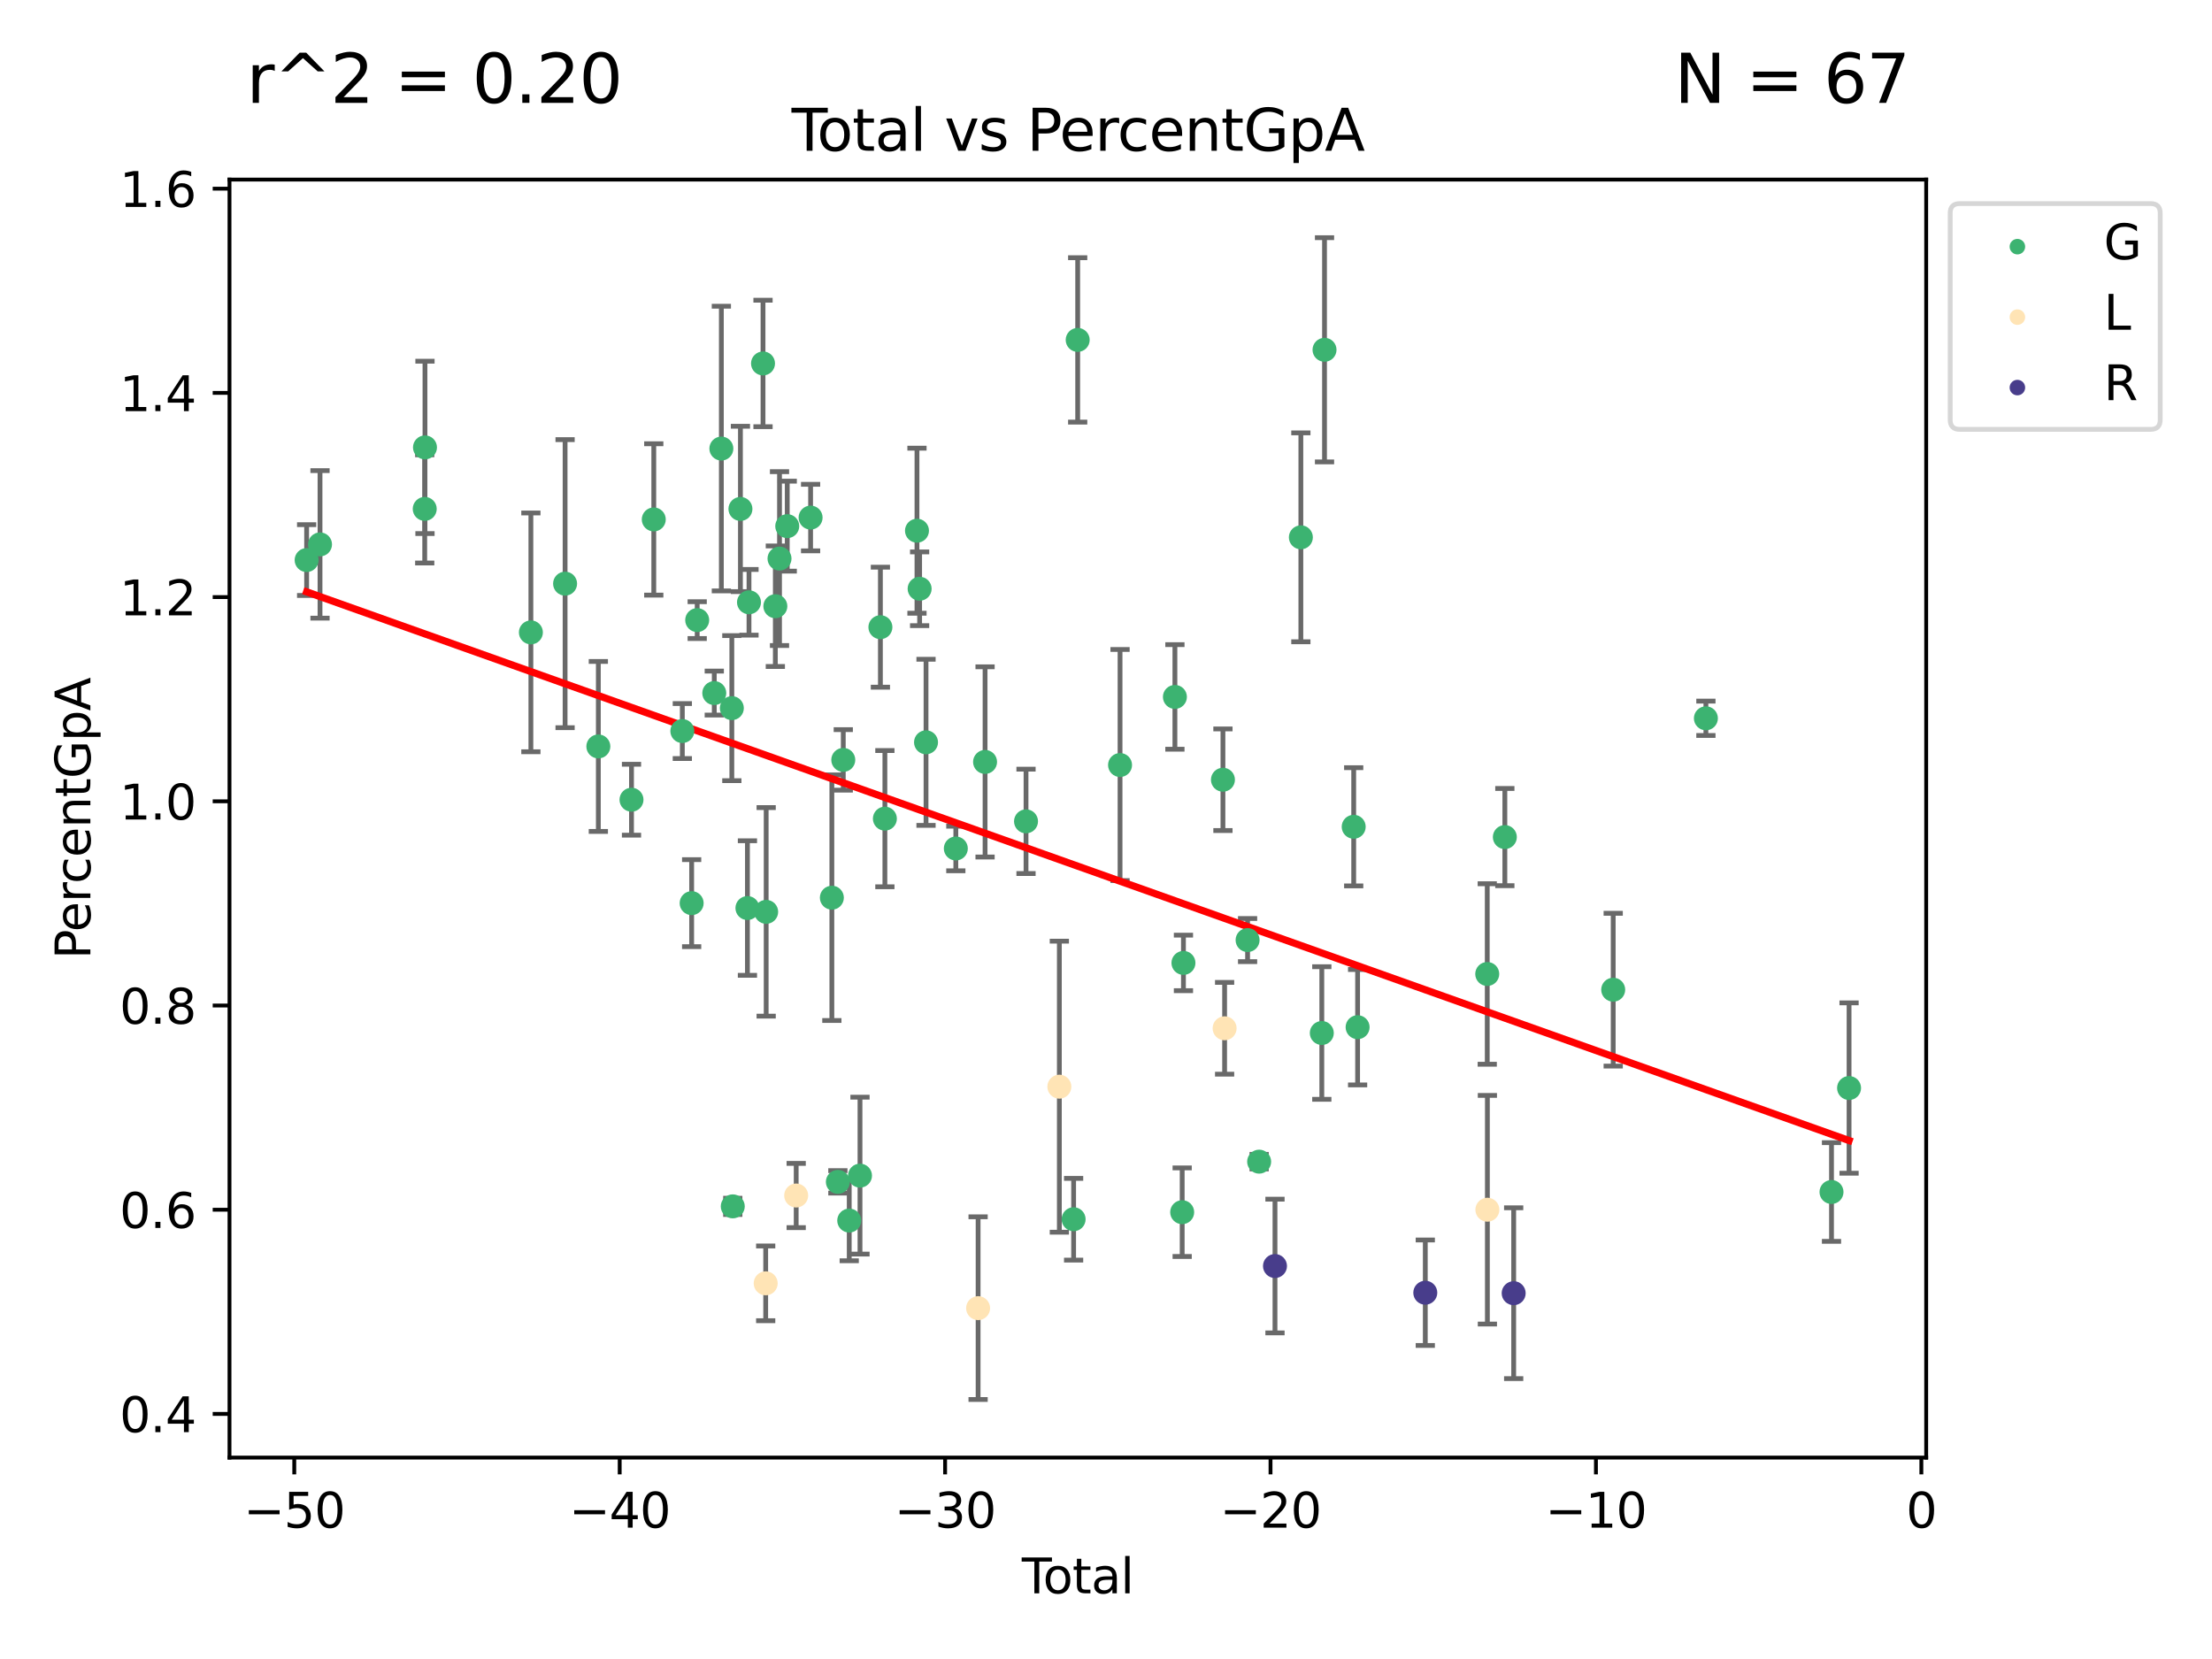 <?xml version="1.0" encoding="utf-8" standalone="no"?>
<!DOCTYPE svg PUBLIC "-//W3C//DTD SVG 1.1//EN"
  "http://www.w3.org/Graphics/SVG/1.1/DTD/svg11.dtd">
<svg xmlns:xlink="http://www.w3.org/1999/xlink" width="460.8pt" height="345.6pt" viewBox="0 0 460.8 345.6" xmlns="http://www.w3.org/2000/svg" version="1.1">
 <defs>
  <style type="text/css">*{stroke-linejoin: round; stroke-linecap: butt}</style>
 </defs>
 <g id="figure_1">
  <g id="patch_1">
   <path d="M 0 345.6 
L 460.8 345.6 
L 460.8 0 
L 0 0 
z
" style="fill: #ffffff"/>
  </g>
  <g id="axes_1">
   <g id="patch_2">
    <path d="M 47.81 303.64 
L 401.26 303.64 
L 401.26 37.411 
L 47.81 37.411 
z
" style="fill: #ffffff"/>
   </g>
   <g id="PathCollection_1">
    <defs>
     <path id="mc3c046b10f" d="M 0 1.118 
C 0.297 1.118 0.581 1 0.791 0.791 
C 1 0.581 1.118 0.297 1.118 0 
C 1.118 -0.297 1 -0.581 0.791 -0.791 
C 0.581 -1 0.297 -1.118 0 -1.118 
C -0.297 -1.118 -0.581 -1 -0.791 -0.791 
C -1 -0.581 -1.118 -0.297 -1.118 0 
C -1.118 0.297 -1 0.581 -0.791 0.791 
C -0.581 1 -0.297 1.118 0 1.118 
z
" style="stroke: #3cb371"/>
    </defs>
    <g clip-path="url(#p0af4357467)">
     <use xlink:href="#mc3c046b10f" x="63.876" y="116.672" style="fill: #3cb371; stroke: #3cb371"/>
     <use xlink:href="#mc3c046b10f" x="66.665" y="113.407" style="fill: #3cb371; stroke: #3cb371"/>
     <use xlink:href="#mc3c046b10f" x="88.478" y="106.012" style="fill: #3cb371; stroke: #3cb371"/>
     <use xlink:href="#mc3c046b10f" x="88.531" y="93.201" style="fill: #3cb371; stroke: #3cb371"/>
     <use xlink:href="#mc3c046b10f" x="110.593" y="131.736" style="fill: #3cb371; stroke: #3cb371"/>
     <use xlink:href="#mc3c046b10f" x="117.718" y="121.586" style="fill: #3cb371; stroke: #3cb371"/>
     <use xlink:href="#mc3c046b10f" x="124.646" y="155.496" style="fill: #3cb371; stroke: #3cb371"/>
     <use xlink:href="#mc3c046b10f" x="131.553" y="166.594" style="fill: #3cb371; stroke: #3cb371"/>
     <use xlink:href="#mc3c046b10f" x="136.193" y="108.207" style="fill: #3cb371; stroke: #3cb371"/>
     <use xlink:href="#mc3c046b10f" x="142.142" y="152.29" style="fill: #3cb371; stroke: #3cb371"/>
     <use xlink:href="#mc3c046b10f" x="144.083" y="188.141" style="fill: #3cb371; stroke: #3cb371"/>
     <use xlink:href="#mc3c046b10f" x="145.239" y="129.178" style="fill: #3cb371; stroke: #3cb371"/>
     <use xlink:href="#mc3c046b10f" x="148.797" y="144.381" style="fill: #3cb371; stroke: #3cb371"/>
     <use xlink:href="#mc3c046b10f" x="150.273" y="93.445" style="fill: #3cb371; stroke: #3cb371"/>
     <use xlink:href="#mc3c046b10f" x="152.455" y="147.517" style="fill: #3cb371; stroke: #3cb371"/>
     <use xlink:href="#mc3c046b10f" x="152.65" y="251.308" style="fill: #3cb371; stroke: #3cb371"/>
     <use xlink:href="#mc3c046b10f" x="154.246" y="106.02" style="fill: #3cb371; stroke: #3cb371"/>
     <use xlink:href="#mc3c046b10f" x="155.705" y="189.164" style="fill: #3cb371; stroke: #3cb371"/>
     <use xlink:href="#mc3c046b10f" x="156.029" y="125.468" style="fill: #3cb371; stroke: #3cb371"/>
     <use xlink:href="#mc3c046b10f" x="158.95" y="75.712" style="fill: #3cb371; stroke: #3cb371"/>
     <use xlink:href="#mc3c046b10f" x="159.607" y="189.957" style="fill: #3cb371; stroke: #3cb371"/>
     <use xlink:href="#mc3c046b10f" x="161.518" y="126.286" style="fill: #3cb371; stroke: #3cb371"/>
     <use xlink:href="#mc3c046b10f" x="162.387" y="116.363" style="fill: #3cb371; stroke: #3cb371"/>
     <use xlink:href="#mc3c046b10f" x="163.998" y="109.606" style="fill: #3cb371; stroke: #3cb371"/>
     <use xlink:href="#mc3c046b10f" x="168.862" y="107.823" style="fill: #3cb371; stroke: #3cb371"/>
     <use xlink:href="#mc3c046b10f" x="173.292" y="187.005" style="fill: #3cb371; stroke: #3cb371"/>
     <use xlink:href="#mc3c046b10f" x="174.543" y="246.206" style="fill: #3cb371; stroke: #3cb371"/>
     <use xlink:href="#mc3c046b10f" x="175.67" y="158.299" style="fill: #3cb371; stroke: #3cb371"/>
     <use xlink:href="#mc3c046b10f" x="176.911" y="254.265" style="fill: #3cb371; stroke: #3cb371"/>
     <use xlink:href="#mc3c046b10f" x="179.153" y="244.907" style="fill: #3cb371; stroke: #3cb371"/>
     <use xlink:href="#mc3c046b10f" x="183.404" y="130.655" style="fill: #3cb371; stroke: #3cb371"/>
     <use xlink:href="#mc3c046b10f" x="184.337" y="170.541" style="fill: #3cb371; stroke: #3cb371"/>
     <use xlink:href="#mc3c046b10f" x="191.023" y="110.554" style="fill: #3cb371; stroke: #3cb371"/>
     <use xlink:href="#mc3c046b10f" x="191.575" y="122.65" style="fill: #3cb371; stroke: #3cb371"/>
     <use xlink:href="#mc3c046b10f" x="192.907" y="154.635" style="fill: #3cb371; stroke: #3cb371"/>
     <use xlink:href="#mc3c046b10f" x="199.116" y="176.756" style="fill: #3cb371; stroke: #3cb371"/>
     <use xlink:href="#mc3c046b10f" x="205.207" y="158.722" style="fill: #3cb371; stroke: #3cb371"/>
     <use xlink:href="#mc3c046b10f" x="213.738" y="171.102" style="fill: #3cb371; stroke: #3cb371"/>
     <use xlink:href="#mc3c046b10f" x="223.654" y="253.988" style="fill: #3cb371; stroke: #3cb371"/>
     <use xlink:href="#mc3c046b10f" x="224.502" y="70.81" style="fill: #3cb371; stroke: #3cb371"/>
     <use xlink:href="#mc3c046b10f" x="233.326" y="159.369" style="fill: #3cb371; stroke: #3cb371"/>
     <use xlink:href="#mc3c046b10f" x="244.755" y="145.181" style="fill: #3cb371; stroke: #3cb371"/>
     <use xlink:href="#mc3c046b10f" x="246.27" y="252.522" style="fill: #3cb371; stroke: #3cb371"/>
     <use xlink:href="#mc3c046b10f" x="246.534" y="200.592" style="fill: #3cb371; stroke: #3cb371"/>
     <use xlink:href="#mc3c046b10f" x="254.76" y="162.432" style="fill: #3cb371; stroke: #3cb371"/>
     <use xlink:href="#mc3c046b10f" x="259.895" y="195.835" style="fill: #3cb371; stroke: #3cb371"/>
     <use xlink:href="#mc3c046b10f" x="262.303" y="241.994" style="fill: #3cb371; stroke: #3cb371"/>
     <use xlink:href="#mc3c046b10f" x="270.994" y="111.933" style="fill: #3cb371; stroke: #3cb371"/>
     <use xlink:href="#mc3c046b10f" x="275.356" y="215.194" style="fill: #3cb371; stroke: #3cb371"/>
     <use xlink:href="#mc3c046b10f" x="275.922" y="72.868" style="fill: #3cb371; stroke: #3cb371"/>
     <use xlink:href="#mc3c046b10f" x="282" y="172.233" style="fill: #3cb371; stroke: #3cb371"/>
     <use xlink:href="#mc3c046b10f" x="282.815" y="213.985" style="fill: #3cb371; stroke: #3cb371"/>
     <use xlink:href="#mc3c046b10f" x="309.82" y="202.898" style="fill: #3cb371; stroke: #3cb371"/>
     <use xlink:href="#mc3c046b10f" x="313.487" y="174.378" style="fill: #3cb371; stroke: #3cb371"/>
     <use xlink:href="#mc3c046b10f" x="336.06" y="206.173" style="fill: #3cb371; stroke: #3cb371"/>
     <use xlink:href="#mc3c046b10f" x="355.369" y="149.636" style="fill: #3cb371; stroke: #3cb371"/>
     <use xlink:href="#mc3c046b10f" x="381.535" y="248.315" style="fill: #3cb371; stroke: #3cb371"/>
     <use xlink:href="#mc3c046b10f" x="385.194" y="226.655" style="fill: #3cb371; stroke: #3cb371"/>
    </g>
   </g>
   <g id="PathCollection_2">
    <defs>
     <path id="mefb6989065" d="M 0 1.118 
C 0.297 1.118 0.581 1 0.791 0.791 
C 1 0.581 1.118 0.297 1.118 0 
C 1.118 -0.297 1 -0.581 0.791 -0.791 
C 0.581 -1 0.297 -1.118 0 -1.118 
C -0.297 -1.118 -0.581 -1 -0.791 -0.791 
C -1 -0.581 -1.118 -0.297 -1.118 0 
C -1.118 0.297 -1 0.581 -0.791 0.791 
C -0.581 1 -0.297 1.118 0 1.118 
z
" style="stroke: #ffe4b5"/>
    </defs>
    <g clip-path="url(#p0af4357467)">
     <use xlink:href="#mefb6989065" x="159.508" y="267.342" style="fill: #ffe4b5; stroke: #ffe4b5"/>
     <use xlink:href="#mefb6989065" x="165.86" y="249.047" style="fill: #ffe4b5; stroke: #ffe4b5"/>
     <use xlink:href="#mefb6989065" x="203.758" y="272.511" style="fill: #ffe4b5; stroke: #ffe4b5"/>
     <use xlink:href="#mefb6989065" x="220.682" y="226.375" style="fill: #ffe4b5; stroke: #ffe4b5"/>
     <use xlink:href="#mefb6989065" x="255.109" y="214.211" style="fill: #ffe4b5; stroke: #ffe4b5"/>
     <use xlink:href="#mefb6989065" x="309.85" y="252.006" style="fill: #ffe4b5; stroke: #ffe4b5"/>
    </g>
   </g>
   <g id="PathCollection_3">
    <defs>
     <path id="mb758114257" d="M 0 1.118 
C 0.297 1.118 0.581 1 0.791 0.791 
C 1 0.581 1.118 0.297 1.118 0 
C 1.118 -0.297 1 -0.581 0.791 -0.791 
C 0.581 -1 0.297 -1.118 0 -1.118 
C -0.297 -1.118 -0.581 -1 -0.791 -0.791 
C -1 -0.581 -1.118 -0.297 -1.118 0 
C -1.118 0.297 -1 0.581 -0.791 0.791 
C -0.581 1 -0.297 1.118 0 1.118 
z
" style="stroke: #483d8b"/>
    </defs>
    <g clip-path="url(#p0af4357467)">
     <use xlink:href="#mb758114257" x="265.603" y="263.738" style="fill: #483d8b; stroke: #483d8b"/>
     <use xlink:href="#mb758114257" x="296.914" y="269.297" style="fill: #483d8b; stroke: #483d8b"/>
     <use xlink:href="#mb758114257" x="315.326" y="269.396" style="fill: #483d8b; stroke: #483d8b"/>
    </g>
   </g>
   <g id="matplotlib.axis_1">
    <g id="xtick_1">
     <g id="line2d_1">
      <defs>
       <path id="m07e1336ada" d="M 0 0 
L 0 3.5 
" style="stroke: #000000; stroke-width: 0.8"/>
      </defs>
      <g>
       <use xlink:href="#m07e1336ada" x="61.302" y="303.64" style="stroke: #000000; stroke-width: 0.8"/>
      </g>
     </g>
     <g id="text_1">
      <!-- −50 -->
      <g transform="translate(50.75 318.238)scale(0.1 -0.1)">
       <defs>
        <path id="DejaVuSans-2212" d="M 678 2272 
L 4684 2272 
L 4684 1741 
L 678 1741 
L 678 2272 
z
" transform="scale(0.016)"/>
        <path id="DejaVuSans-35" d="M 691 4666 
L 3169 4666 
L 3169 4134 
L 1269 4134 
L 1269 2991 
Q 1406 3038 1543 3061 
Q 1681 3084 1819 3084 
Q 2600 3084 3056 2656 
Q 3513 2228 3513 1497 
Q 3513 744 3044 326 
Q 2575 -91 1722 -91 
Q 1428 -91 1123 -41 
Q 819 9 494 109 
L 494 744 
Q 775 591 1075 516 
Q 1375 441 1709 441 
Q 2250 441 2565 725 
Q 2881 1009 2881 1497 
Q 2881 1984 2565 2268 
Q 2250 2553 1709 2553 
Q 1456 2553 1204 2497 
Q 953 2441 691 2322 
L 691 4666 
z
" transform="scale(0.016)"/>
        <path id="DejaVuSans-30" d="M 2034 4250 
Q 1547 4250 1301 3770 
Q 1056 3291 1056 2328 
Q 1056 1369 1301 889 
Q 1547 409 2034 409 
Q 2525 409 2770 889 
Q 3016 1369 3016 2328 
Q 3016 3291 2770 3770 
Q 2525 4250 2034 4250 
z
M 2034 4750 
Q 2819 4750 3233 4129 
Q 3647 3509 3647 2328 
Q 3647 1150 3233 529 
Q 2819 -91 2034 -91 
Q 1250 -91 836 529 
Q 422 1150 422 2328 
Q 422 3509 836 4129 
Q 1250 4750 2034 4750 
z
" transform="scale(0.016)"/>
       </defs>
       <use xlink:href="#DejaVuSans-2212"/>
       <use xlink:href="#DejaVuSans-35" x="83.789"/>
       <use xlink:href="#DejaVuSans-30" x="147.412"/>
      </g>
     </g>
    </g>
    <g id="xtick_2">
     <g id="line2d_2">
      <g>
       <use xlink:href="#m07e1336ada" x="129.092" y="303.64" style="stroke: #000000; stroke-width: 0.8"/>
      </g>
     </g>
     <g id="text_2">
      <!-- −40 -->
      <g transform="translate(118.54 318.238)scale(0.1 -0.1)">
       <defs>
        <path id="DejaVuSans-34" d="M 2419 4116 
L 825 1625 
L 2419 1625 
L 2419 4116 
z
M 2253 4666 
L 3047 4666 
L 3047 1625 
L 3713 1625 
L 3713 1100 
L 3047 1100 
L 3047 0 
L 2419 0 
L 2419 1100 
L 313 1100 
L 313 1709 
L 2253 4666 
z
" transform="scale(0.016)"/>
       </defs>
       <use xlink:href="#DejaVuSans-2212"/>
       <use xlink:href="#DejaVuSans-34" x="83.789"/>
       <use xlink:href="#DejaVuSans-30" x="147.412"/>
      </g>
     </g>
    </g>
    <g id="xtick_3">
     <g id="line2d_3">
      <g>
       <use xlink:href="#m07e1336ada" x="196.882" y="303.64" style="stroke: #000000; stroke-width: 0.8"/>
      </g>
     </g>
     <g id="text_3">
      <!-- −30 -->
      <g transform="translate(186.33 318.238)scale(0.1 -0.1)">
       <defs>
        <path id="DejaVuSans-33" d="M 2597 2516 
Q 3050 2419 3304 2112 
Q 3559 1806 3559 1356 
Q 3559 666 3084 287 
Q 2609 -91 1734 -91 
Q 1441 -91 1130 -33 
Q 819 25 488 141 
L 488 750 
Q 750 597 1062 519 
Q 1375 441 1716 441 
Q 2309 441 2620 675 
Q 2931 909 2931 1356 
Q 2931 1769 2642 2001 
Q 2353 2234 1838 2234 
L 1294 2234 
L 1294 2753 
L 1863 2753 
Q 2328 2753 2575 2939 
Q 2822 3125 2822 3475 
Q 2822 3834 2567 4026 
Q 2313 4219 1838 4219 
Q 1578 4219 1281 4162 
Q 984 4106 628 3988 
L 628 4550 
Q 988 4650 1302 4700 
Q 1616 4750 1894 4750 
Q 2613 4750 3031 4423 
Q 3450 4097 3450 3541 
Q 3450 3153 3228 2886 
Q 3006 2619 2597 2516 
z
" transform="scale(0.016)"/>
       </defs>
       <use xlink:href="#DejaVuSans-2212"/>
       <use xlink:href="#DejaVuSans-33" x="83.789"/>
       <use xlink:href="#DejaVuSans-30" x="147.412"/>
      </g>
     </g>
    </g>
    <g id="xtick_4">
     <g id="line2d_4">
      <g>
       <use xlink:href="#m07e1336ada" x="264.673" y="303.64" style="stroke: #000000; stroke-width: 0.8"/>
      </g>
     </g>
     <g id="text_4">
      <!-- −20 -->
      <g transform="translate(254.12 318.238)scale(0.1 -0.1)">
       <defs>
        <path id="DejaVuSans-32" d="M 1228 531 
L 3431 531 
L 3431 0 
L 469 0 
L 469 531 
Q 828 903 1448 1529 
Q 2069 2156 2228 2338 
Q 2531 2678 2651 2914 
Q 2772 3150 2772 3378 
Q 2772 3750 2511 3984 
Q 2250 4219 1831 4219 
Q 1534 4219 1204 4116 
Q 875 4013 500 3803 
L 500 4441 
Q 881 4594 1212 4672 
Q 1544 4750 1819 4750 
Q 2544 4750 2975 4387 
Q 3406 4025 3406 3419 
Q 3406 3131 3298 2873 
Q 3191 2616 2906 2266 
Q 2828 2175 2409 1742 
Q 1991 1309 1228 531 
z
" transform="scale(0.016)"/>
       </defs>
       <use xlink:href="#DejaVuSans-2212"/>
       <use xlink:href="#DejaVuSans-32" x="83.789"/>
       <use xlink:href="#DejaVuSans-30" x="147.412"/>
      </g>
     </g>
    </g>
    <g id="xtick_5">
     <g id="line2d_5">
      <g>
       <use xlink:href="#m07e1336ada" x="332.463" y="303.64" style="stroke: #000000; stroke-width: 0.8"/>
      </g>
     </g>
     <g id="text_5">
      <!-- −10 -->
      <g transform="translate(321.911 318.238)scale(0.1 -0.1)">
       <defs>
        <path id="DejaVuSans-31" d="M 794 531 
L 1825 531 
L 1825 4091 
L 703 3866 
L 703 4441 
L 1819 4666 
L 2450 4666 
L 2450 531 
L 3481 531 
L 3481 0 
L 794 0 
L 794 531 
z
" transform="scale(0.016)"/>
       </defs>
       <use xlink:href="#DejaVuSans-2212"/>
       <use xlink:href="#DejaVuSans-31" x="83.789"/>
       <use xlink:href="#DejaVuSans-30" x="147.412"/>
      </g>
     </g>
    </g>
    <g id="xtick_6">
     <g id="line2d_6">
      <g>
       <use xlink:href="#m07e1336ada" x="400.253" y="303.64" style="stroke: #000000; stroke-width: 0.8"/>
      </g>
     </g>
     <g id="text_6">
      <!-- 0 -->
      <g transform="translate(397.072 318.238)scale(0.1 -0.1)">
       <use xlink:href="#DejaVuSans-30"/>
      </g>
     </g>
    </g>
    <g id="text_7">
     <!-- Total -->
     <g transform="translate(212.858 331.917)scale(0.1 -0.1)">
      <defs>
       <path id="DejaVuSans-54" d="M -19 4666 
L 3928 4666 
L 3928 4134 
L 2272 4134 
L 2272 0 
L 1638 0 
L 1638 4134 
L -19 4134 
L -19 4666 
z
" transform="scale(0.016)"/>
       <path id="DejaVuSans-6f" d="M 1959 3097 
Q 1497 3097 1228 2736 
Q 959 2375 959 1747 
Q 959 1119 1226 758 
Q 1494 397 1959 397 
Q 2419 397 2687 759 
Q 2956 1122 2956 1747 
Q 2956 2369 2687 2733 
Q 2419 3097 1959 3097 
z
M 1959 3584 
Q 2709 3584 3137 3096 
Q 3566 2609 3566 1747 
Q 3566 888 3137 398 
Q 2709 -91 1959 -91 
Q 1206 -91 779 398 
Q 353 888 353 1747 
Q 353 2609 779 3096 
Q 1206 3584 1959 3584 
z
" transform="scale(0.016)"/>
       <path id="DejaVuSans-74" d="M 1172 4494 
L 1172 3500 
L 2356 3500 
L 2356 3053 
L 1172 3053 
L 1172 1153 
Q 1172 725 1289 603 
Q 1406 481 1766 481 
L 2356 481 
L 2356 0 
L 1766 0 
Q 1100 0 847 248 
Q 594 497 594 1153 
L 594 3053 
L 172 3053 
L 172 3500 
L 594 3500 
L 594 4494 
L 1172 4494 
z
" transform="scale(0.016)"/>
       <path id="DejaVuSans-61" d="M 2194 1759 
Q 1497 1759 1228 1600 
Q 959 1441 959 1056 
Q 959 750 1161 570 
Q 1363 391 1709 391 
Q 2188 391 2477 730 
Q 2766 1069 2766 1631 
L 2766 1759 
L 2194 1759 
z
M 3341 1997 
L 3341 0 
L 2766 0 
L 2766 531 
Q 2569 213 2275 61 
Q 1981 -91 1556 -91 
Q 1019 -91 701 211 
Q 384 513 384 1019 
Q 384 1609 779 1909 
Q 1175 2209 1959 2209 
L 2766 2209 
L 2766 2266 
Q 2766 2663 2505 2880 
Q 2244 3097 1772 3097 
Q 1472 3097 1187 3025 
Q 903 2953 641 2809 
L 641 3341 
Q 956 3463 1253 3523 
Q 1550 3584 1831 3584 
Q 2591 3584 2966 3190 
Q 3341 2797 3341 1997 
z
" transform="scale(0.016)"/>
       <path id="DejaVuSans-6c" d="M 603 4863 
L 1178 4863 
L 1178 0 
L 603 0 
L 603 4863 
z
" transform="scale(0.016)"/>
      </defs>
      <use xlink:href="#DejaVuSans-54"/>
      <use xlink:href="#DejaVuSans-6f" x="44.084"/>
      <use xlink:href="#DejaVuSans-74" x="105.266"/>
      <use xlink:href="#DejaVuSans-61" x="144.475"/>
      <use xlink:href="#DejaVuSans-6c" x="205.754"/>
     </g>
    </g>
   </g>
   <g id="matplotlib.axis_2">
    <g id="ytick_1">
     <g id="line2d_7">
      <defs>
       <path id="m34bf177087" d="M 0 0 
L -3.5 0 
" style="stroke: #000000; stroke-width: 0.8"/>
      </defs>
      <g>
       <use xlink:href="#m34bf177087" x="47.81" y="294.544" style="stroke: #000000; stroke-width: 0.8"/>
      </g>
     </g>
     <g id="text_8">
      <!-- 0.4 -->
      <g transform="translate(24.907 298.343)scale(0.1 -0.1)">
       <defs>
        <path id="DejaVuSans-2e" d="M 684 794 
L 1344 794 
L 1344 0 
L 684 0 
L 684 794 
z
" transform="scale(0.016)"/>
       </defs>
       <use xlink:href="#DejaVuSans-30"/>
       <use xlink:href="#DejaVuSans-2e" x="63.623"/>
       <use xlink:href="#DejaVuSans-34" x="95.41"/>
      </g>
     </g>
    </g>
    <g id="ytick_2">
     <g id="line2d_8">
      <g>
       <use xlink:href="#m34bf177087" x="47.81" y="252.004" style="stroke: #000000; stroke-width: 0.8"/>
      </g>
     </g>
     <g id="text_9">
      <!-- 0.6 -->
      <g transform="translate(24.907 255.803)scale(0.1 -0.1)">
       <defs>
        <path id="DejaVuSans-36" d="M 2113 2584 
Q 1688 2584 1439 2293 
Q 1191 2003 1191 1497 
Q 1191 994 1439 701 
Q 1688 409 2113 409 
Q 2538 409 2786 701 
Q 3034 994 3034 1497 
Q 3034 2003 2786 2293 
Q 2538 2584 2113 2584 
z
M 3366 4563 
L 3366 3988 
Q 3128 4100 2886 4159 
Q 2644 4219 2406 4219 
Q 1781 4219 1451 3797 
Q 1122 3375 1075 2522 
Q 1259 2794 1537 2939 
Q 1816 3084 2150 3084 
Q 2853 3084 3261 2657 
Q 3669 2231 3669 1497 
Q 3669 778 3244 343 
Q 2819 -91 2113 -91 
Q 1303 -91 875 529 
Q 447 1150 447 2328 
Q 447 3434 972 4092 
Q 1497 4750 2381 4750 
Q 2619 4750 2861 4703 
Q 3103 4656 3366 4563 
z
" transform="scale(0.016)"/>
       </defs>
       <use xlink:href="#DejaVuSans-30"/>
       <use xlink:href="#DejaVuSans-2e" x="63.623"/>
       <use xlink:href="#DejaVuSans-36" x="95.41"/>
      </g>
     </g>
    </g>
    <g id="ytick_3">
     <g id="line2d_9">
      <g>
       <use xlink:href="#m34bf177087" x="47.81" y="209.463" style="stroke: #000000; stroke-width: 0.8"/>
      </g>
     </g>
     <g id="text_10">
      <!-- 0.8 -->
      <g transform="translate(24.907 213.263)scale(0.1 -0.1)">
       <defs>
        <path id="DejaVuSans-38" d="M 2034 2216 
Q 1584 2216 1326 1975 
Q 1069 1734 1069 1313 
Q 1069 891 1326 650 
Q 1584 409 2034 409 
Q 2484 409 2743 651 
Q 3003 894 3003 1313 
Q 3003 1734 2745 1975 
Q 2488 2216 2034 2216 
z
M 1403 2484 
Q 997 2584 770 2862 
Q 544 3141 544 3541 
Q 544 4100 942 4425 
Q 1341 4750 2034 4750 
Q 2731 4750 3128 4425 
Q 3525 4100 3525 3541 
Q 3525 3141 3298 2862 
Q 3072 2584 2669 2484 
Q 3125 2378 3379 2068 
Q 3634 1759 3634 1313 
Q 3634 634 3220 271 
Q 2806 -91 2034 -91 
Q 1263 -91 848 271 
Q 434 634 434 1313 
Q 434 1759 690 2068 
Q 947 2378 1403 2484 
z
M 1172 3481 
Q 1172 3119 1398 2916 
Q 1625 2713 2034 2713 
Q 2441 2713 2670 2916 
Q 2900 3119 2900 3481 
Q 2900 3844 2670 4047 
Q 2441 4250 2034 4250 
Q 1625 4250 1398 4047 
Q 1172 3844 1172 3481 
z
" transform="scale(0.016)"/>
       </defs>
       <use xlink:href="#DejaVuSans-30"/>
       <use xlink:href="#DejaVuSans-2e" x="63.623"/>
       <use xlink:href="#DejaVuSans-38" x="95.41"/>
      </g>
     </g>
    </g>
    <g id="ytick_4">
     <g id="line2d_10">
      <g>
       <use xlink:href="#m34bf177087" x="47.81" y="166.923" style="stroke: #000000; stroke-width: 0.8"/>
      </g>
     </g>
     <g id="text_11">
      <!-- 1.0 -->
      <g transform="translate(24.907 170.722)scale(0.1 -0.1)">
       <use xlink:href="#DejaVuSans-31"/>
       <use xlink:href="#DejaVuSans-2e" x="63.623"/>
       <use xlink:href="#DejaVuSans-30" x="95.41"/>
      </g>
     </g>
    </g>
    <g id="ytick_5">
     <g id="line2d_11">
      <g>
       <use xlink:href="#m34bf177087" x="47.81" y="124.383" style="stroke: #000000; stroke-width: 0.8"/>
      </g>
     </g>
     <g id="text_12">
      <!-- 1.2 -->
      <g transform="translate(24.907 128.182)scale(0.1 -0.1)">
       <use xlink:href="#DejaVuSans-31"/>
       <use xlink:href="#DejaVuSans-2e" x="63.623"/>
       <use xlink:href="#DejaVuSans-32" x="95.41"/>
      </g>
     </g>
    </g>
    <g id="ytick_6">
     <g id="line2d_12">
      <g>
       <use xlink:href="#m34bf177087" x="47.81" y="81.843" style="stroke: #000000; stroke-width: 0.8"/>
      </g>
     </g>
     <g id="text_13">
      <!-- 1.4 -->
      <g transform="translate(24.907 85.642)scale(0.1 -0.1)">
       <use xlink:href="#DejaVuSans-31"/>
       <use xlink:href="#DejaVuSans-2e" x="63.623"/>
       <use xlink:href="#DejaVuSans-34" x="95.41"/>
      </g>
     </g>
    </g>
    <g id="ytick_7">
     <g id="line2d_13">
      <g>
       <use xlink:href="#m34bf177087" x="47.81" y="39.303" style="stroke: #000000; stroke-width: 0.8"/>
      </g>
     </g>
     <g id="text_14">
      <!-- 1.6 -->
      <g transform="translate(24.907 43.102)scale(0.1 -0.1)">
       <use xlink:href="#DejaVuSans-31"/>
       <use xlink:href="#DejaVuSans-2e" x="63.623"/>
       <use xlink:href="#DejaVuSans-36" x="95.41"/>
      </g>
     </g>
    </g>
    <g id="text_15">
     <!-- PercentGpA -->
     <g transform="translate(18.827 199.802)rotate(-90)scale(0.1 -0.1)">
      <defs>
       <path id="DejaVuSans-50" d="M 1259 4147 
L 1259 2394 
L 2053 2394 
Q 2494 2394 2734 2622 
Q 2975 2850 2975 3272 
Q 2975 3691 2734 3919 
Q 2494 4147 2053 4147 
L 1259 4147 
z
M 628 4666 
L 2053 4666 
Q 2838 4666 3239 4311 
Q 3641 3956 3641 3272 
Q 3641 2581 3239 2228 
Q 2838 1875 2053 1875 
L 1259 1875 
L 1259 0 
L 628 0 
L 628 4666 
z
" transform="scale(0.016)"/>
       <path id="DejaVuSans-65" d="M 3597 1894 
L 3597 1613 
L 953 1613 
Q 991 1019 1311 708 
Q 1631 397 2203 397 
Q 2534 397 2845 478 
Q 3156 559 3463 722 
L 3463 178 
Q 3153 47 2828 -22 
Q 2503 -91 2169 -91 
Q 1331 -91 842 396 
Q 353 884 353 1716 
Q 353 2575 817 3079 
Q 1281 3584 2069 3584 
Q 2775 3584 3186 3129 
Q 3597 2675 3597 1894 
z
M 3022 2063 
Q 3016 2534 2758 2815 
Q 2500 3097 2075 3097 
Q 1594 3097 1305 2825 
Q 1016 2553 972 2059 
L 3022 2063 
z
" transform="scale(0.016)"/>
       <path id="DejaVuSans-72" d="M 2631 2963 
Q 2534 3019 2420 3045 
Q 2306 3072 2169 3072 
Q 1681 3072 1420 2755 
Q 1159 2438 1159 1844 
L 1159 0 
L 581 0 
L 581 3500 
L 1159 3500 
L 1159 2956 
Q 1341 3275 1631 3429 
Q 1922 3584 2338 3584 
Q 2397 3584 2469 3576 
Q 2541 3569 2628 3553 
L 2631 2963 
z
" transform="scale(0.016)"/>
       <path id="DejaVuSans-63" d="M 3122 3366 
L 3122 2828 
Q 2878 2963 2633 3030 
Q 2388 3097 2138 3097 
Q 1578 3097 1268 2742 
Q 959 2388 959 1747 
Q 959 1106 1268 751 
Q 1578 397 2138 397 
Q 2388 397 2633 464 
Q 2878 531 3122 666 
L 3122 134 
Q 2881 22 2623 -34 
Q 2366 -91 2075 -91 
Q 1284 -91 818 406 
Q 353 903 353 1747 
Q 353 2603 823 3093 
Q 1294 3584 2113 3584 
Q 2378 3584 2631 3529 
Q 2884 3475 3122 3366 
z
" transform="scale(0.016)"/>
       <path id="DejaVuSans-6e" d="M 3513 2113 
L 3513 0 
L 2938 0 
L 2938 2094 
Q 2938 2591 2744 2837 
Q 2550 3084 2163 3084 
Q 1697 3084 1428 2787 
Q 1159 2491 1159 1978 
L 1159 0 
L 581 0 
L 581 3500 
L 1159 3500 
L 1159 2956 
Q 1366 3272 1645 3428 
Q 1925 3584 2291 3584 
Q 2894 3584 3203 3211 
Q 3513 2838 3513 2113 
z
" transform="scale(0.016)"/>
       <path id="DejaVuSans-47" d="M 3809 666 
L 3809 1919 
L 2778 1919 
L 2778 2438 
L 4434 2438 
L 4434 434 
Q 4069 175 3628 42 
Q 3188 -91 2688 -91 
Q 1594 -91 976 548 
Q 359 1188 359 2328 
Q 359 3472 976 4111 
Q 1594 4750 2688 4750 
Q 3144 4750 3555 4637 
Q 3966 4525 4313 4306 
L 4313 3634 
Q 3963 3931 3569 4081 
Q 3175 4231 2741 4231 
Q 1884 4231 1454 3753 
Q 1025 3275 1025 2328 
Q 1025 1384 1454 906 
Q 1884 428 2741 428 
Q 3075 428 3337 486 
Q 3600 544 3809 666 
z
" transform="scale(0.016)"/>
       <path id="DejaVuSans-70" d="M 1159 525 
L 1159 -1331 
L 581 -1331 
L 581 3500 
L 1159 3500 
L 1159 2969 
Q 1341 3281 1617 3432 
Q 1894 3584 2278 3584 
Q 2916 3584 3314 3078 
Q 3713 2572 3713 1747 
Q 3713 922 3314 415 
Q 2916 -91 2278 -91 
Q 1894 -91 1617 61 
Q 1341 213 1159 525 
z
M 3116 1747 
Q 3116 2381 2855 2742 
Q 2594 3103 2138 3103 
Q 1681 3103 1420 2742 
Q 1159 2381 1159 1747 
Q 1159 1113 1420 752 
Q 1681 391 2138 391 
Q 2594 391 2855 752 
Q 3116 1113 3116 1747 
z
" transform="scale(0.016)"/>
       <path id="DejaVuSans-41" d="M 2188 4044 
L 1331 1722 
L 3047 1722 
L 2188 4044 
z
M 1831 4666 
L 2547 4666 
L 4325 0 
L 3669 0 
L 3244 1197 
L 1141 1197 
L 716 0 
L 50 0 
L 1831 4666 
z
" transform="scale(0.016)"/>
      </defs>
      <use xlink:href="#DejaVuSans-50"/>
      <use xlink:href="#DejaVuSans-65" x="56.678"/>
      <use xlink:href="#DejaVuSans-72" x="118.201"/>
      <use xlink:href="#DejaVuSans-63" x="157.064"/>
      <use xlink:href="#DejaVuSans-65" x="212.045"/>
      <use xlink:href="#DejaVuSans-6e" x="273.568"/>
      <use xlink:href="#DejaVuSans-74" x="336.947"/>
      <use xlink:href="#DejaVuSans-47" x="376.156"/>
      <use xlink:href="#DejaVuSans-70" x="453.646"/>
      <use xlink:href="#DejaVuSans-41" x="517.123"/>
     </g>
    </g>
   </g>
   <g id="LineCollection_1">
    <path d="M 63.876 124.048 
L 63.876 109.295 
" clip-path="url(#p0af4357467)" style="fill: none; stroke: #696969"/>
    <path d="M 66.665 128.774 
L 66.665 98.039 
" clip-path="url(#p0af4357467)" style="fill: none; stroke: #696969"/>
    <path d="M 88.478 117.279 
L 88.478 94.744 
" clip-path="url(#p0af4357467)" style="fill: none; stroke: #696969"/>
    <path d="M 88.531 111.155 
L 88.531 75.247 
" clip-path="url(#p0af4357467)" style="fill: none; stroke: #696969"/>
    <path d="M 110.593 156.608 
L 110.593 106.864 
" clip-path="url(#p0af4357467)" style="fill: none; stroke: #696969"/>
    <path d="M 117.718 151.587 
L 117.718 91.584 
" clip-path="url(#p0af4357467)" style="fill: none; stroke: #696969"/>
    <path d="M 124.646 173.2 
L 124.646 137.791 
" clip-path="url(#p0af4357467)" style="fill: none; stroke: #696969"/>
    <path d="M 131.553 173.978 
L 131.553 159.211 
" clip-path="url(#p0af4357467)" style="fill: none; stroke: #696969"/>
    <path d="M 136.193 123.973 
L 136.193 92.441 
" clip-path="url(#p0af4357467)" style="fill: none; stroke: #696969"/>
    <path d="M 142.142 158.014 
L 142.142 146.567 
" clip-path="url(#p0af4357467)" style="fill: none; stroke: #696969"/>
    <path d="M 144.083 197.205 
L 144.083 179.078 
" clip-path="url(#p0af4357467)" style="fill: none; stroke: #696969"/>
    <path d="M 145.239 133.017 
L 145.239 125.34 
" clip-path="url(#p0af4357467)" style="fill: none; stroke: #696969"/>
    <path d="M 148.797 148.963 
L 148.797 139.799 
" clip-path="url(#p0af4357467)" style="fill: none; stroke: #696969"/>
    <path d="M 150.273 123.099 
L 150.273 63.791 
" clip-path="url(#p0af4357467)" style="fill: none; stroke: #696969"/>
    <path d="M 152.455 162.626 
L 152.455 132.408 
" clip-path="url(#p0af4357467)" style="fill: none; stroke: #696969"/>
    <path d="M 152.65 252.997 
L 152.65 249.619 
" clip-path="url(#p0af4357467)" style="fill: none; stroke: #696969"/>
    <path d="M 154.246 123.239 
L 154.246 88.801 
" clip-path="url(#p0af4357467)" style="fill: none; stroke: #696969"/>
    <path d="M 155.705 203.18 
L 155.705 175.148 
" clip-path="url(#p0af4357467)" style="fill: none; stroke: #696969"/>
    <path d="M 156.029 132.307 
L 156.029 118.629 
" clip-path="url(#p0af4357467)" style="fill: none; stroke: #696969"/>
    <path d="M 158.95 88.881 
L 158.95 62.542 
" clip-path="url(#p0af4357467)" style="fill: none; stroke: #696969"/>
    <path d="M 159.607 211.68 
L 159.607 168.234 
" clip-path="url(#p0af4357467)" style="fill: none; stroke: #696969"/>
    <path d="M 161.518 138.842 
L 161.518 113.729 
" clip-path="url(#p0af4357467)" style="fill: none; stroke: #696969"/>
    <path d="M 162.387 134.472 
L 162.387 98.254 
" clip-path="url(#p0af4357467)" style="fill: none; stroke: #696969"/>
    <path d="M 163.998 118.978 
L 163.998 100.234 
" clip-path="url(#p0af4357467)" style="fill: none; stroke: #696969"/>
    <path d="M 168.862 114.753 
L 168.862 100.894 
" clip-path="url(#p0af4357467)" style="fill: none; stroke: #696969"/>
    <path d="M 173.292 212.59 
L 173.292 161.421 
" clip-path="url(#p0af4357467)" style="fill: none; stroke: #696969"/>
    <path d="M 174.543 248.547 
L 174.543 243.866 
" clip-path="url(#p0af4357467)" style="fill: none; stroke: #696969"/>
    <path d="M 175.67 164.604 
L 175.67 151.994 
" clip-path="url(#p0af4357467)" style="fill: none; stroke: #696969"/>
    <path d="M 176.911 262.64 
L 176.911 245.891 
" clip-path="url(#p0af4357467)" style="fill: none; stroke: #696969"/>
    <path d="M 179.153 261.25 
L 179.153 228.563 
" clip-path="url(#p0af4357467)" style="fill: none; stroke: #696969"/>
    <path d="M 183.404 143.155 
L 183.404 118.156 
" clip-path="url(#p0af4357467)" style="fill: none; stroke: #696969"/>
    <path d="M 184.337 184.731 
L 184.337 156.352 
" clip-path="url(#p0af4357467)" style="fill: none; stroke: #696969"/>
    <path d="M 191.023 127.745 
L 191.023 93.364 
" clip-path="url(#p0af4357467)" style="fill: none; stroke: #696969"/>
    <path d="M 191.575 130.329 
L 191.575 114.97 
" clip-path="url(#p0af4357467)" style="fill: none; stroke: #696969"/>
    <path d="M 192.907 171.936 
L 192.907 137.335 
" clip-path="url(#p0af4357467)" style="fill: none; stroke: #696969"/>
    <path d="M 199.116 181.404 
L 199.116 172.107 
" clip-path="url(#p0af4357467)" style="fill: none; stroke: #696969"/>
    <path d="M 205.207 178.533 
L 205.207 138.912 
" clip-path="url(#p0af4357467)" style="fill: none; stroke: #696969"/>
    <path d="M 213.738 181.973 
L 213.738 160.231 
" clip-path="url(#p0af4357467)" style="fill: none; stroke: #696969"/>
    <path d="M 223.654 262.502 
L 223.654 245.475 
" clip-path="url(#p0af4357467)" style="fill: none; stroke: #696969"/>
    <path d="M 224.502 87.933 
L 224.502 53.687 
" clip-path="url(#p0af4357467)" style="fill: none; stroke: #696969"/>
    <path d="M 233.326 183.445 
L 233.326 135.293 
" clip-path="url(#p0af4357467)" style="fill: none; stroke: #696969"/>
    <path d="M 244.755 156.075 
L 244.755 134.286 
" clip-path="url(#p0af4357467)" style="fill: none; stroke: #696969"/>
    <path d="M 246.27 261.748 
L 246.27 243.297 
" clip-path="url(#p0af4357467)" style="fill: none; stroke: #696969"/>
    <path d="M 246.534 206.376 
L 246.534 194.807 
" clip-path="url(#p0af4357467)" style="fill: none; stroke: #696969"/>
    <path d="M 254.76 173.013 
L 254.76 151.851 
" clip-path="url(#p0af4357467)" style="fill: none; stroke: #696969"/>
    <path d="M 259.895 200.324 
L 259.895 191.346 
" clip-path="url(#p0af4357467)" style="fill: none; stroke: #696969"/>
    <path d="M 262.303 243.516 
L 262.303 240.472 
" clip-path="url(#p0af4357467)" style="fill: none; stroke: #696969"/>
    <path d="M 270.994 133.694 
L 270.994 90.171 
" clip-path="url(#p0af4357467)" style="fill: none; stroke: #696969"/>
    <path d="M 275.356 229.002 
L 275.356 201.385 
" clip-path="url(#p0af4357467)" style="fill: none; stroke: #696969"/>
    <path d="M 275.922 96.223 
L 275.922 49.513 
" clip-path="url(#p0af4357467)" style="fill: none; stroke: #696969"/>
    <path d="M 282 184.543 
L 282 159.923 
" clip-path="url(#p0af4357467)" style="fill: none; stroke: #696969"/>
    <path d="M 282.815 226.004 
L 282.815 201.966 
" clip-path="url(#p0af4357467)" style="fill: none; stroke: #696969"/>
    <path d="M 309.82 221.698 
L 309.82 184.098 
" clip-path="url(#p0af4357467)" style="fill: none; stroke: #696969"/>
    <path d="M 313.487 184.503 
L 313.487 164.254 
" clip-path="url(#p0af4357467)" style="fill: none; stroke: #696969"/>
    <path d="M 336.06 222.09 
L 336.06 190.256 
" clip-path="url(#p0af4357467)" style="fill: none; stroke: #696969"/>
    <path d="M 355.369 153.215 
L 355.369 146.056 
" clip-path="url(#p0af4357467)" style="fill: none; stroke: #696969"/>
    <path d="M 381.535 258.595 
L 381.535 238.035 
" clip-path="url(#p0af4357467)" style="fill: none; stroke: #696969"/>
    <path d="M 385.194 244.399 
L 385.194 208.911 
" clip-path="url(#p0af4357467)" style="fill: none; stroke: #696969"/>
   </g>
   <g id="line2d_14">
    <defs>
     <path id="mc2b19d18a9" d="M 2 0 
L -2 -0 
" style="stroke: #696969"/>
    </defs>
    <g clip-path="url(#p0af4357467)">
     <use xlink:href="#mc2b19d18a9" x="63.876" y="124.048" style="fill: #696969; stroke: #696969"/>
     <use xlink:href="#mc2b19d18a9" x="66.665" y="128.774" style="fill: #696969; stroke: #696969"/>
     <use xlink:href="#mc2b19d18a9" x="88.478" y="117.279" style="fill: #696969; stroke: #696969"/>
     <use xlink:href="#mc2b19d18a9" x="88.531" y="111.155" style="fill: #696969; stroke: #696969"/>
     <use xlink:href="#mc2b19d18a9" x="110.593" y="156.608" style="fill: #696969; stroke: #696969"/>
     <use xlink:href="#mc2b19d18a9" x="117.718" y="151.587" style="fill: #696969; stroke: #696969"/>
     <use xlink:href="#mc2b19d18a9" x="124.646" y="173.2" style="fill: #696969; stroke: #696969"/>
     <use xlink:href="#mc2b19d18a9" x="131.553" y="173.978" style="fill: #696969; stroke: #696969"/>
     <use xlink:href="#mc2b19d18a9" x="136.193" y="123.973" style="fill: #696969; stroke: #696969"/>
     <use xlink:href="#mc2b19d18a9" x="142.142" y="158.014" style="fill: #696969; stroke: #696969"/>
     <use xlink:href="#mc2b19d18a9" x="144.083" y="197.205" style="fill: #696969; stroke: #696969"/>
     <use xlink:href="#mc2b19d18a9" x="145.239" y="133.017" style="fill: #696969; stroke: #696969"/>
     <use xlink:href="#mc2b19d18a9" x="148.797" y="148.963" style="fill: #696969; stroke: #696969"/>
     <use xlink:href="#mc2b19d18a9" x="150.273" y="123.099" style="fill: #696969; stroke: #696969"/>
     <use xlink:href="#mc2b19d18a9" x="152.455" y="162.626" style="fill: #696969; stroke: #696969"/>
     <use xlink:href="#mc2b19d18a9" x="152.65" y="252.997" style="fill: #696969; stroke: #696969"/>
     <use xlink:href="#mc2b19d18a9" x="154.246" y="123.239" style="fill: #696969; stroke: #696969"/>
     <use xlink:href="#mc2b19d18a9" x="155.705" y="203.18" style="fill: #696969; stroke: #696969"/>
     <use xlink:href="#mc2b19d18a9" x="156.029" y="132.307" style="fill: #696969; stroke: #696969"/>
     <use xlink:href="#mc2b19d18a9" x="158.95" y="88.881" style="fill: #696969; stroke: #696969"/>
     <use xlink:href="#mc2b19d18a9" x="159.607" y="211.68" style="fill: #696969; stroke: #696969"/>
     <use xlink:href="#mc2b19d18a9" x="161.518" y="138.842" style="fill: #696969; stroke: #696969"/>
     <use xlink:href="#mc2b19d18a9" x="162.387" y="134.472" style="fill: #696969; stroke: #696969"/>
     <use xlink:href="#mc2b19d18a9" x="163.998" y="118.978" style="fill: #696969; stroke: #696969"/>
     <use xlink:href="#mc2b19d18a9" x="168.862" y="114.753" style="fill: #696969; stroke: #696969"/>
     <use xlink:href="#mc2b19d18a9" x="173.292" y="212.59" style="fill: #696969; stroke: #696969"/>
     <use xlink:href="#mc2b19d18a9" x="174.543" y="248.547" style="fill: #696969; stroke: #696969"/>
     <use xlink:href="#mc2b19d18a9" x="175.67" y="164.604" style="fill: #696969; stroke: #696969"/>
     <use xlink:href="#mc2b19d18a9" x="176.911" y="262.64" style="fill: #696969; stroke: #696969"/>
     <use xlink:href="#mc2b19d18a9" x="179.153" y="261.25" style="fill: #696969; stroke: #696969"/>
     <use xlink:href="#mc2b19d18a9" x="183.404" y="143.155" style="fill: #696969; stroke: #696969"/>
     <use xlink:href="#mc2b19d18a9" x="184.337" y="184.731" style="fill: #696969; stroke: #696969"/>
     <use xlink:href="#mc2b19d18a9" x="191.023" y="127.745" style="fill: #696969; stroke: #696969"/>
     <use xlink:href="#mc2b19d18a9" x="191.575" y="130.329" style="fill: #696969; stroke: #696969"/>
     <use xlink:href="#mc2b19d18a9" x="192.907" y="171.936" style="fill: #696969; stroke: #696969"/>
     <use xlink:href="#mc2b19d18a9" x="199.116" y="181.404" style="fill: #696969; stroke: #696969"/>
     <use xlink:href="#mc2b19d18a9" x="205.207" y="178.533" style="fill: #696969; stroke: #696969"/>
     <use xlink:href="#mc2b19d18a9" x="213.738" y="181.973" style="fill: #696969; stroke: #696969"/>
     <use xlink:href="#mc2b19d18a9" x="223.654" y="262.502" style="fill: #696969; stroke: #696969"/>
     <use xlink:href="#mc2b19d18a9" x="224.502" y="87.933" style="fill: #696969; stroke: #696969"/>
     <use xlink:href="#mc2b19d18a9" x="233.326" y="183.445" style="fill: #696969; stroke: #696969"/>
     <use xlink:href="#mc2b19d18a9" x="244.755" y="156.075" style="fill: #696969; stroke: #696969"/>
     <use xlink:href="#mc2b19d18a9" x="246.27" y="261.748" style="fill: #696969; stroke: #696969"/>
     <use xlink:href="#mc2b19d18a9" x="246.534" y="206.376" style="fill: #696969; stroke: #696969"/>
     <use xlink:href="#mc2b19d18a9" x="254.76" y="173.013" style="fill: #696969; stroke: #696969"/>
     <use xlink:href="#mc2b19d18a9" x="259.895" y="200.324" style="fill: #696969; stroke: #696969"/>
     <use xlink:href="#mc2b19d18a9" x="262.303" y="243.516" style="fill: #696969; stroke: #696969"/>
     <use xlink:href="#mc2b19d18a9" x="270.994" y="133.694" style="fill: #696969; stroke: #696969"/>
     <use xlink:href="#mc2b19d18a9" x="275.356" y="229.002" style="fill: #696969; stroke: #696969"/>
     <use xlink:href="#mc2b19d18a9" x="275.922" y="96.223" style="fill: #696969; stroke: #696969"/>
     <use xlink:href="#mc2b19d18a9" x="282" y="184.543" style="fill: #696969; stroke: #696969"/>
     <use xlink:href="#mc2b19d18a9" x="282.815" y="226.004" style="fill: #696969; stroke: #696969"/>
     <use xlink:href="#mc2b19d18a9" x="309.82" y="221.698" style="fill: #696969; stroke: #696969"/>
     <use xlink:href="#mc2b19d18a9" x="313.487" y="184.503" style="fill: #696969; stroke: #696969"/>
     <use xlink:href="#mc2b19d18a9" x="336.06" y="222.09" style="fill: #696969; stroke: #696969"/>
     <use xlink:href="#mc2b19d18a9" x="355.369" y="153.215" style="fill: #696969; stroke: #696969"/>
     <use xlink:href="#mc2b19d18a9" x="381.535" y="258.595" style="fill: #696969; stroke: #696969"/>
     <use xlink:href="#mc2b19d18a9" x="385.194" y="244.399" style="fill: #696969; stroke: #696969"/>
    </g>
   </g>
   <g id="line2d_15">
    <g clip-path="url(#p0af4357467)">
     <use xlink:href="#mc2b19d18a9" x="63.876" y="109.295" style="fill: #696969; stroke: #696969"/>
     <use xlink:href="#mc2b19d18a9" x="66.665" y="98.039" style="fill: #696969; stroke: #696969"/>
     <use xlink:href="#mc2b19d18a9" x="88.478" y="94.744" style="fill: #696969; stroke: #696969"/>
     <use xlink:href="#mc2b19d18a9" x="88.531" y="75.247" style="fill: #696969; stroke: #696969"/>
     <use xlink:href="#mc2b19d18a9" x="110.593" y="106.864" style="fill: #696969; stroke: #696969"/>
     <use xlink:href="#mc2b19d18a9" x="117.718" y="91.584" style="fill: #696969; stroke: #696969"/>
     <use xlink:href="#mc2b19d18a9" x="124.646" y="137.791" style="fill: #696969; stroke: #696969"/>
     <use xlink:href="#mc2b19d18a9" x="131.553" y="159.211" style="fill: #696969; stroke: #696969"/>
     <use xlink:href="#mc2b19d18a9" x="136.193" y="92.441" style="fill: #696969; stroke: #696969"/>
     <use xlink:href="#mc2b19d18a9" x="142.142" y="146.567" style="fill: #696969; stroke: #696969"/>
     <use xlink:href="#mc2b19d18a9" x="144.083" y="179.078" style="fill: #696969; stroke: #696969"/>
     <use xlink:href="#mc2b19d18a9" x="145.239" y="125.34" style="fill: #696969; stroke: #696969"/>
     <use xlink:href="#mc2b19d18a9" x="148.797" y="139.799" style="fill: #696969; stroke: #696969"/>
     <use xlink:href="#mc2b19d18a9" x="150.273" y="63.791" style="fill: #696969; stroke: #696969"/>
     <use xlink:href="#mc2b19d18a9" x="152.455" y="132.408" style="fill: #696969; stroke: #696969"/>
     <use xlink:href="#mc2b19d18a9" x="152.65" y="249.619" style="fill: #696969; stroke: #696969"/>
     <use xlink:href="#mc2b19d18a9" x="154.246" y="88.801" style="fill: #696969; stroke: #696969"/>
     <use xlink:href="#mc2b19d18a9" x="155.705" y="175.148" style="fill: #696969; stroke: #696969"/>
     <use xlink:href="#mc2b19d18a9" x="156.029" y="118.629" style="fill: #696969; stroke: #696969"/>
     <use xlink:href="#mc2b19d18a9" x="158.95" y="62.542" style="fill: #696969; stroke: #696969"/>
     <use xlink:href="#mc2b19d18a9" x="159.607" y="168.234" style="fill: #696969; stroke: #696969"/>
     <use xlink:href="#mc2b19d18a9" x="161.518" y="113.729" style="fill: #696969; stroke: #696969"/>
     <use xlink:href="#mc2b19d18a9" x="162.387" y="98.254" style="fill: #696969; stroke: #696969"/>
     <use xlink:href="#mc2b19d18a9" x="163.998" y="100.234" style="fill: #696969; stroke: #696969"/>
     <use xlink:href="#mc2b19d18a9" x="168.862" y="100.894" style="fill: #696969; stroke: #696969"/>
     <use xlink:href="#mc2b19d18a9" x="173.292" y="161.421" style="fill: #696969; stroke: #696969"/>
     <use xlink:href="#mc2b19d18a9" x="174.543" y="243.866" style="fill: #696969; stroke: #696969"/>
     <use xlink:href="#mc2b19d18a9" x="175.67" y="151.994" style="fill: #696969; stroke: #696969"/>
     <use xlink:href="#mc2b19d18a9" x="176.911" y="245.891" style="fill: #696969; stroke: #696969"/>
     <use xlink:href="#mc2b19d18a9" x="179.153" y="228.563" style="fill: #696969; stroke: #696969"/>
     <use xlink:href="#mc2b19d18a9" x="183.404" y="118.156" style="fill: #696969; stroke: #696969"/>
     <use xlink:href="#mc2b19d18a9" x="184.337" y="156.352" style="fill: #696969; stroke: #696969"/>
     <use xlink:href="#mc2b19d18a9" x="191.023" y="93.364" style="fill: #696969; stroke: #696969"/>
     <use xlink:href="#mc2b19d18a9" x="191.575" y="114.97" style="fill: #696969; stroke: #696969"/>
     <use xlink:href="#mc2b19d18a9" x="192.907" y="137.335" style="fill: #696969; stroke: #696969"/>
     <use xlink:href="#mc2b19d18a9" x="199.116" y="172.107" style="fill: #696969; stroke: #696969"/>
     <use xlink:href="#mc2b19d18a9" x="205.207" y="138.912" style="fill: #696969; stroke: #696969"/>
     <use xlink:href="#mc2b19d18a9" x="213.738" y="160.231" style="fill: #696969; stroke: #696969"/>
     <use xlink:href="#mc2b19d18a9" x="223.654" y="245.475" style="fill: #696969; stroke: #696969"/>
     <use xlink:href="#mc2b19d18a9" x="224.502" y="53.687" style="fill: #696969; stroke: #696969"/>
     <use xlink:href="#mc2b19d18a9" x="233.326" y="135.293" style="fill: #696969; stroke: #696969"/>
     <use xlink:href="#mc2b19d18a9" x="244.755" y="134.286" style="fill: #696969; stroke: #696969"/>
     <use xlink:href="#mc2b19d18a9" x="246.27" y="243.297" style="fill: #696969; stroke: #696969"/>
     <use xlink:href="#mc2b19d18a9" x="246.534" y="194.807" style="fill: #696969; stroke: #696969"/>
     <use xlink:href="#mc2b19d18a9" x="254.76" y="151.851" style="fill: #696969; stroke: #696969"/>
     <use xlink:href="#mc2b19d18a9" x="259.895" y="191.346" style="fill: #696969; stroke: #696969"/>
     <use xlink:href="#mc2b19d18a9" x="262.303" y="240.472" style="fill: #696969; stroke: #696969"/>
     <use xlink:href="#mc2b19d18a9" x="270.994" y="90.171" style="fill: #696969; stroke: #696969"/>
     <use xlink:href="#mc2b19d18a9" x="275.356" y="201.385" style="fill: #696969; stroke: #696969"/>
     <use xlink:href="#mc2b19d18a9" x="275.922" y="49.513" style="fill: #696969; stroke: #696969"/>
     <use xlink:href="#mc2b19d18a9" x="282" y="159.923" style="fill: #696969; stroke: #696969"/>
     <use xlink:href="#mc2b19d18a9" x="282.815" y="201.966" style="fill: #696969; stroke: #696969"/>
     <use xlink:href="#mc2b19d18a9" x="309.82" y="184.098" style="fill: #696969; stroke: #696969"/>
     <use xlink:href="#mc2b19d18a9" x="313.487" y="164.254" style="fill: #696969; stroke: #696969"/>
     <use xlink:href="#mc2b19d18a9" x="336.06" y="190.256" style="fill: #696969; stroke: #696969"/>
     <use xlink:href="#mc2b19d18a9" x="355.369" y="146.056" style="fill: #696969; stroke: #696969"/>
     <use xlink:href="#mc2b19d18a9" x="381.535" y="238.035" style="fill: #696969; stroke: #696969"/>
     <use xlink:href="#mc2b19d18a9" x="385.194" y="208.911" style="fill: #696969; stroke: #696969"/>
    </g>
   </g>
   <g id="LineCollection_2">
    <path d="M 159.508 275.127 
L 159.508 259.558 
" clip-path="url(#p0af4357467)" style="fill: none; stroke: #696969"/>
    <path d="M 165.86 255.737 
L 165.86 242.358 
" clip-path="url(#p0af4357467)" style="fill: none; stroke: #696969"/>
    <path d="M 203.758 291.539 
L 203.758 253.483 
" clip-path="url(#p0af4357467)" style="fill: none; stroke: #696969"/>
    <path d="M 220.682 256.691 
L 220.682 196.058 
" clip-path="url(#p0af4357467)" style="fill: none; stroke: #696969"/>
    <path d="M 255.109 223.771 
L 255.109 204.652 
" clip-path="url(#p0af4357467)" style="fill: none; stroke: #696969"/>
    <path d="M 309.85 275.82 
L 309.85 228.193 
" clip-path="url(#p0af4357467)" style="fill: none; stroke: #696969"/>
   </g>
   <g id="line2d_16">
    <g clip-path="url(#p0af4357467)">
     <use xlink:href="#mc2b19d18a9" x="159.508" y="275.127" style="fill: #696969; stroke: #696969"/>
     <use xlink:href="#mc2b19d18a9" x="165.86" y="255.737" style="fill: #696969; stroke: #696969"/>
     <use xlink:href="#mc2b19d18a9" x="203.758" y="291.539" style="fill: #696969; stroke: #696969"/>
     <use xlink:href="#mc2b19d18a9" x="220.682" y="256.691" style="fill: #696969; stroke: #696969"/>
     <use xlink:href="#mc2b19d18a9" x="255.109" y="223.771" style="fill: #696969; stroke: #696969"/>
     <use xlink:href="#mc2b19d18a9" x="309.85" y="275.82" style="fill: #696969; stroke: #696969"/>
    </g>
   </g>
   <g id="line2d_17">
    <g clip-path="url(#p0af4357467)">
     <use xlink:href="#mc2b19d18a9" x="159.508" y="259.558" style="fill: #696969; stroke: #696969"/>
     <use xlink:href="#mc2b19d18a9" x="165.86" y="242.358" style="fill: #696969; stroke: #696969"/>
     <use xlink:href="#mc2b19d18a9" x="203.758" y="253.483" style="fill: #696969; stroke: #696969"/>
     <use xlink:href="#mc2b19d18a9" x="220.682" y="196.058" style="fill: #696969; stroke: #696969"/>
     <use xlink:href="#mc2b19d18a9" x="255.109" y="204.652" style="fill: #696969; stroke: #696969"/>
     <use xlink:href="#mc2b19d18a9" x="309.85" y="228.193" style="fill: #696969; stroke: #696969"/>
    </g>
   </g>
   <g id="LineCollection_3">
    <path d="M 265.603 277.664 
L 265.603 249.812 
" clip-path="url(#p0af4357467)" style="fill: none; stroke: #696969"/>
    <path d="M 296.914 280.281 
L 296.914 258.314 
" clip-path="url(#p0af4357467)" style="fill: none; stroke: #696969"/>
    <path d="M 315.326 287.188 
L 315.326 251.603 
" clip-path="url(#p0af4357467)" style="fill: none; stroke: #696969"/>
   </g>
   <g id="line2d_18">
    <g clip-path="url(#p0af4357467)">
     <use xlink:href="#mc2b19d18a9" x="265.603" y="277.664" style="fill: #696969; stroke: #696969"/>
     <use xlink:href="#mc2b19d18a9" x="296.914" y="280.281" style="fill: #696969; stroke: #696969"/>
     <use xlink:href="#mc2b19d18a9" x="315.326" y="287.188" style="fill: #696969; stroke: #696969"/>
    </g>
   </g>
   <g id="line2d_19">
    <g clip-path="url(#p0af4357467)">
     <use xlink:href="#mc2b19d18a9" x="265.603" y="249.812" style="fill: #696969; stroke: #696969"/>
     <use xlink:href="#mc2b19d18a9" x="296.914" y="258.314" style="fill: #696969; stroke: #696969"/>
     <use xlink:href="#mc2b19d18a9" x="315.326" y="251.603" style="fill: #696969; stroke: #696969"/>
    </g>
   </g>
   <g id="line2d_20">
    <path d="M 63.876 123.291 
L 66.665 124.283 
L 88.478 132.043 
L 88.531 132.061 
L 110.593 139.91 
L 117.718 142.444 
L 124.646 144.909 
L 131.553 147.366 
L 136.193 149.017 
L 142.142 151.133 
L 144.083 151.823 
L 145.239 152.235 
L 148.797 153.5 
L 150.273 154.025 
L 152.455 154.802 
L 152.65 154.871 
L 154.246 155.439 
L 155.705 155.957 
L 156.029 156.073 
L 158.95 157.112 
L 159.508 157.31 
L 159.607 157.346 
L 161.518 158.025 
L 162.387 158.335 
L 163.998 158.908 
L 165.86 159.57 
L 168.862 160.638 
L 173.292 162.214 
L 174.543 162.659 
L 175.67 163.06 
L 176.911 163.501 
L 179.153 164.299 
L 183.404 165.811 
L 184.337 166.143 
L 191.023 168.521 
L 191.575 168.718 
L 192.907 169.192 
L 199.116 171.401 
L 203.758 173.052 
L 205.207 173.567 
L 213.738 176.602 
L 220.682 179.072 
L 223.654 180.13 
L 224.502 180.431 
L 233.326 183.57 
L 244.755 187.636 
L 246.27 188.175 
L 246.534 188.269 
L 254.76 191.195 
L 255.109 191.32 
L 259.895 193.022 
L 262.303 193.879 
L 265.603 195.053 
L 270.994 196.97 
L 275.356 198.522 
L 275.922 198.724 
L 282 200.886 
L 282.815 201.176 
L 296.914 206.191 
L 309.82 210.782 
L 309.85 210.793 
L 313.487 212.087 
L 315.326 212.741 
L 336.06 220.117 
L 355.369 226.986 
L 381.535 236.294 
L 385.194 237.596 
" clip-path="url(#p0af4357467)" style="fill: none; stroke: #ff0000; stroke-width: 1.5; stroke-linecap: square"/>
   </g>
   <g id="line2d_21">
    <defs>
     <path id="ma3e5183085" d="M 0 2 
C 0.53 2 1.039 1.789 1.414 1.414 
C 1.789 1.039 2 0.53 2 0 
C 2 -0.53 1.789 -1.039 1.414 -1.414 
C 1.039 -1.789 0.53 -2 0 -2 
C -0.53 -2 -1.039 -1.789 -1.414 -1.414 
C -1.789 -1.039 -2 -0.53 -2 0 
C -2 0.53 -1.789 1.039 -1.414 1.414 
C -1.039 1.789 -0.53 2 0 2 
z
" style="stroke: #3cb371"/>
    </defs>
    <g clip-path="url(#p0af4357467)">
     <use xlink:href="#ma3e5183085" x="63.876" y="116.672" style="fill: #3cb371; stroke: #3cb371"/>
     <use xlink:href="#ma3e5183085" x="66.665" y="113.407" style="fill: #3cb371; stroke: #3cb371"/>
     <use xlink:href="#ma3e5183085" x="88.478" y="106.012" style="fill: #3cb371; stroke: #3cb371"/>
     <use xlink:href="#ma3e5183085" x="88.531" y="93.201" style="fill: #3cb371; stroke: #3cb371"/>
     <use xlink:href="#ma3e5183085" x="110.593" y="131.736" style="fill: #3cb371; stroke: #3cb371"/>
     <use xlink:href="#ma3e5183085" x="117.718" y="121.586" style="fill: #3cb371; stroke: #3cb371"/>
     <use xlink:href="#ma3e5183085" x="124.646" y="155.496" style="fill: #3cb371; stroke: #3cb371"/>
     <use xlink:href="#ma3e5183085" x="131.553" y="166.594" style="fill: #3cb371; stroke: #3cb371"/>
     <use xlink:href="#ma3e5183085" x="136.193" y="108.207" style="fill: #3cb371; stroke: #3cb371"/>
     <use xlink:href="#ma3e5183085" x="142.142" y="152.29" style="fill: #3cb371; stroke: #3cb371"/>
     <use xlink:href="#ma3e5183085" x="144.083" y="188.141" style="fill: #3cb371; stroke: #3cb371"/>
     <use xlink:href="#ma3e5183085" x="145.239" y="129.178" style="fill: #3cb371; stroke: #3cb371"/>
     <use xlink:href="#ma3e5183085" x="148.797" y="144.381" style="fill: #3cb371; stroke: #3cb371"/>
     <use xlink:href="#ma3e5183085" x="150.273" y="93.445" style="fill: #3cb371; stroke: #3cb371"/>
     <use xlink:href="#ma3e5183085" x="152.455" y="147.517" style="fill: #3cb371; stroke: #3cb371"/>
     <use xlink:href="#ma3e5183085" x="152.65" y="251.308" style="fill: #3cb371; stroke: #3cb371"/>
     <use xlink:href="#ma3e5183085" x="154.246" y="106.02" style="fill: #3cb371; stroke: #3cb371"/>
     <use xlink:href="#ma3e5183085" x="155.705" y="189.164" style="fill: #3cb371; stroke: #3cb371"/>
     <use xlink:href="#ma3e5183085" x="156.029" y="125.468" style="fill: #3cb371; stroke: #3cb371"/>
     <use xlink:href="#ma3e5183085" x="158.95" y="75.712" style="fill: #3cb371; stroke: #3cb371"/>
     <use xlink:href="#ma3e5183085" x="159.607" y="189.957" style="fill: #3cb371; stroke: #3cb371"/>
     <use xlink:href="#ma3e5183085" x="161.518" y="126.286" style="fill: #3cb371; stroke: #3cb371"/>
     <use xlink:href="#ma3e5183085" x="162.387" y="116.363" style="fill: #3cb371; stroke: #3cb371"/>
     <use xlink:href="#ma3e5183085" x="163.998" y="109.606" style="fill: #3cb371; stroke: #3cb371"/>
     <use xlink:href="#ma3e5183085" x="168.862" y="107.823" style="fill: #3cb371; stroke: #3cb371"/>
     <use xlink:href="#ma3e5183085" x="173.292" y="187.005" style="fill: #3cb371; stroke: #3cb371"/>
     <use xlink:href="#ma3e5183085" x="174.543" y="246.206" style="fill: #3cb371; stroke: #3cb371"/>
     <use xlink:href="#ma3e5183085" x="175.67" y="158.299" style="fill: #3cb371; stroke: #3cb371"/>
     <use xlink:href="#ma3e5183085" x="176.911" y="254.265" style="fill: #3cb371; stroke: #3cb371"/>
     <use xlink:href="#ma3e5183085" x="179.153" y="244.907" style="fill: #3cb371; stroke: #3cb371"/>
     <use xlink:href="#ma3e5183085" x="183.404" y="130.655" style="fill: #3cb371; stroke: #3cb371"/>
     <use xlink:href="#ma3e5183085" x="184.337" y="170.541" style="fill: #3cb371; stroke: #3cb371"/>
     <use xlink:href="#ma3e5183085" x="191.023" y="110.554" style="fill: #3cb371; stroke: #3cb371"/>
     <use xlink:href="#ma3e5183085" x="191.575" y="122.65" style="fill: #3cb371; stroke: #3cb371"/>
     <use xlink:href="#ma3e5183085" x="192.907" y="154.635" style="fill: #3cb371; stroke: #3cb371"/>
     <use xlink:href="#ma3e5183085" x="199.116" y="176.756" style="fill: #3cb371; stroke: #3cb371"/>
     <use xlink:href="#ma3e5183085" x="205.207" y="158.722" style="fill: #3cb371; stroke: #3cb371"/>
     <use xlink:href="#ma3e5183085" x="213.738" y="171.102" style="fill: #3cb371; stroke: #3cb371"/>
     <use xlink:href="#ma3e5183085" x="223.654" y="253.988" style="fill: #3cb371; stroke: #3cb371"/>
     <use xlink:href="#ma3e5183085" x="224.502" y="70.81" style="fill: #3cb371; stroke: #3cb371"/>
     <use xlink:href="#ma3e5183085" x="233.326" y="159.369" style="fill: #3cb371; stroke: #3cb371"/>
     <use xlink:href="#ma3e5183085" x="244.755" y="145.181" style="fill: #3cb371; stroke: #3cb371"/>
     <use xlink:href="#ma3e5183085" x="246.27" y="252.522" style="fill: #3cb371; stroke: #3cb371"/>
     <use xlink:href="#ma3e5183085" x="246.534" y="200.592" style="fill: #3cb371; stroke: #3cb371"/>
     <use xlink:href="#ma3e5183085" x="254.76" y="162.432" style="fill: #3cb371; stroke: #3cb371"/>
     <use xlink:href="#ma3e5183085" x="259.895" y="195.835" style="fill: #3cb371; stroke: #3cb371"/>
     <use xlink:href="#ma3e5183085" x="262.303" y="241.994" style="fill: #3cb371; stroke: #3cb371"/>
     <use xlink:href="#ma3e5183085" x="270.994" y="111.933" style="fill: #3cb371; stroke: #3cb371"/>
     <use xlink:href="#ma3e5183085" x="275.356" y="215.194" style="fill: #3cb371; stroke: #3cb371"/>
     <use xlink:href="#ma3e5183085" x="275.922" y="72.868" style="fill: #3cb371; stroke: #3cb371"/>
     <use xlink:href="#ma3e5183085" x="282" y="172.233" style="fill: #3cb371; stroke: #3cb371"/>
     <use xlink:href="#ma3e5183085" x="282.815" y="213.985" style="fill: #3cb371; stroke: #3cb371"/>
     <use xlink:href="#ma3e5183085" x="309.82" y="202.898" style="fill: #3cb371; stroke: #3cb371"/>
     <use xlink:href="#ma3e5183085" x="313.487" y="174.378" style="fill: #3cb371; stroke: #3cb371"/>
     <use xlink:href="#ma3e5183085" x="336.06" y="206.173" style="fill: #3cb371; stroke: #3cb371"/>
     <use xlink:href="#ma3e5183085" x="355.369" y="149.636" style="fill: #3cb371; stroke: #3cb371"/>
     <use xlink:href="#ma3e5183085" x="381.535" y="248.315" style="fill: #3cb371; stroke: #3cb371"/>
     <use xlink:href="#ma3e5183085" x="385.194" y="226.655" style="fill: #3cb371; stroke: #3cb371"/>
    </g>
   </g>
   <g id="line2d_22">
    <defs>
     <path id="me7bf399498" d="M 0 2 
C 0.53 2 1.039 1.789 1.414 1.414 
C 1.789 1.039 2 0.53 2 0 
C 2 -0.53 1.789 -1.039 1.414 -1.414 
C 1.039 -1.789 0.53 -2 0 -2 
C -0.53 -2 -1.039 -1.789 -1.414 -1.414 
C -1.789 -1.039 -2 -0.53 -2 0 
C -2 0.53 -1.789 1.039 -1.414 1.414 
C -1.039 1.789 -0.53 2 0 2 
z
" style="stroke: #ffe4b5"/>
    </defs>
    <g clip-path="url(#p0af4357467)">
     <use xlink:href="#me7bf399498" x="159.508" y="267.342" style="fill: #ffe4b5; stroke: #ffe4b5"/>
     <use xlink:href="#me7bf399498" x="165.86" y="249.047" style="fill: #ffe4b5; stroke: #ffe4b5"/>
     <use xlink:href="#me7bf399498" x="203.758" y="272.511" style="fill: #ffe4b5; stroke: #ffe4b5"/>
     <use xlink:href="#me7bf399498" x="220.682" y="226.375" style="fill: #ffe4b5; stroke: #ffe4b5"/>
     <use xlink:href="#me7bf399498" x="255.109" y="214.211" style="fill: #ffe4b5; stroke: #ffe4b5"/>
     <use xlink:href="#me7bf399498" x="309.85" y="252.006" style="fill: #ffe4b5; stroke: #ffe4b5"/>
    </g>
   </g>
   <g id="line2d_23">
    <defs>
     <path id="m498c617ac8" d="M 0 2 
C 0.53 2 1.039 1.789 1.414 1.414 
C 1.789 1.039 2 0.53 2 0 
C 2 -0.53 1.789 -1.039 1.414 -1.414 
C 1.039 -1.789 0.53 -2 0 -2 
C -0.53 -2 -1.039 -1.789 -1.414 -1.414 
C -1.789 -1.039 -2 -0.53 -2 0 
C -2 0.53 -1.789 1.039 -1.414 1.414 
C -1.039 1.789 -0.53 2 0 2 
z
" style="stroke: #483d8b"/>
    </defs>
    <g clip-path="url(#p0af4357467)">
     <use xlink:href="#m498c617ac8" x="265.603" y="263.738" style="fill: #483d8b; stroke: #483d8b"/>
     <use xlink:href="#m498c617ac8" x="296.914" y="269.297" style="fill: #483d8b; stroke: #483d8b"/>
     <use xlink:href="#m498c617ac8" x="315.326" y="269.396" style="fill: #483d8b; stroke: #483d8b"/>
    </g>
   </g>
   <g id="patch_3">
    <path d="M 47.81 303.64 
L 47.81 37.411 
" style="fill: none; stroke: #000000; stroke-width: 0.8; stroke-linejoin: miter; stroke-linecap: square"/>
   </g>
   <g id="patch_4">
    <path d="M 401.26 303.64 
L 401.26 37.411 
" style="fill: none; stroke: #000000; stroke-width: 0.8; stroke-linejoin: miter; stroke-linecap: square"/>
   </g>
   <g id="patch_5">
    <path d="M 47.81 303.64 
L 401.26 303.64 
" style="fill: none; stroke: #000000; stroke-width: 0.8; stroke-linejoin: miter; stroke-linecap: square"/>
   </g>
   <g id="patch_6">
    <path d="M 47.81 37.411 
L 401.26 37.411 
" style="fill: none; stroke: #000000; stroke-width: 0.8; stroke-linejoin: miter; stroke-linecap: square"/>
   </g>
   <g id="text_16">
    <!-- N = 67 -->
    <g transform="translate(348.806 21.426)scale(0.14 -0.14)">
     <defs>
      <path id="DejaVuSans-4e" d="M 628 4666 
L 1478 4666 
L 3547 763 
L 3547 4666 
L 4159 4666 
L 4159 0 
L 3309 0 
L 1241 3903 
L 1241 0 
L 628 0 
L 628 4666 
z
" transform="scale(0.016)"/>
      <path id="DejaVuSans-20" transform="scale(0.016)"/>
      <path id="DejaVuSans-3d" d="M 678 2906 
L 4684 2906 
L 4684 2381 
L 678 2381 
L 678 2906 
z
M 678 1631 
L 4684 1631 
L 4684 1100 
L 678 1100 
L 678 1631 
z
" transform="scale(0.016)"/>
      <path id="DejaVuSans-37" d="M 525 4666 
L 3525 4666 
L 3525 4397 
L 1831 0 
L 1172 0 
L 2766 4134 
L 525 4134 
L 525 4666 
z
" transform="scale(0.016)"/>
     </defs>
     <use xlink:href="#DejaVuSans-4e"/>
     <use xlink:href="#DejaVuSans-20" x="74.805"/>
     <use xlink:href="#DejaVuSans-3d" x="106.592"/>
     <use xlink:href="#DejaVuSans-20" x="190.381"/>
     <use xlink:href="#DejaVuSans-36" x="222.168"/>
     <use xlink:href="#DejaVuSans-37" x="285.791"/>
    </g>
   </g>
   <g id="text_17">
    <!-- r^2 = 0.20 -->
    <g transform="translate(51.344 21.426)scale(0.14 -0.14)">
     <defs>
      <path id="DejaVuSans-5e" d="M 2988 4666 
L 4684 2925 
L 4056 2925 
L 2681 4159 
L 1306 2925 
L 678 2925 
L 2375 4666 
L 2988 4666 
z
" transform="scale(0.016)"/>
     </defs>
     <use xlink:href="#DejaVuSans-72"/>
     <use xlink:href="#DejaVuSans-5e" x="41.113"/>
     <use xlink:href="#DejaVuSans-32" x="124.902"/>
     <use xlink:href="#DejaVuSans-20" x="188.525"/>
     <use xlink:href="#DejaVuSans-3d" x="220.312"/>
     <use xlink:href="#DejaVuSans-20" x="304.102"/>
     <use xlink:href="#DejaVuSans-30" x="335.889"/>
     <use xlink:href="#DejaVuSans-2e" x="399.512"/>
     <use xlink:href="#DejaVuSans-32" x="431.299"/>
     <use xlink:href="#DejaVuSans-30" x="494.922"/>
    </g>
   </g>
   <g id="text_18">
    <!-- Total vs PercentGpA -->
    <g transform="translate(164.901 31.411)scale(0.12 -0.12)">
     <defs>
      <path id="DejaVuSans-76" d="M 191 3500 
L 800 3500 
L 1894 563 
L 2988 3500 
L 3597 3500 
L 2284 0 
L 1503 0 
L 191 3500 
z
" transform="scale(0.016)"/>
      <path id="DejaVuSans-73" d="M 2834 3397 
L 2834 2853 
Q 2591 2978 2328 3040 
Q 2066 3103 1784 3103 
Q 1356 3103 1142 2972 
Q 928 2841 928 2578 
Q 928 2378 1081 2264 
Q 1234 2150 1697 2047 
L 1894 2003 
Q 2506 1872 2764 1633 
Q 3022 1394 3022 966 
Q 3022 478 2636 193 
Q 2250 -91 1575 -91 
Q 1294 -91 989 -36 
Q 684 19 347 128 
L 347 722 
Q 666 556 975 473 
Q 1284 391 1588 391 
Q 1994 391 2212 530 
Q 2431 669 2431 922 
Q 2431 1156 2273 1281 
Q 2116 1406 1581 1522 
L 1381 1569 
Q 847 1681 609 1914 
Q 372 2147 372 2553 
Q 372 3047 722 3315 
Q 1072 3584 1716 3584 
Q 2034 3584 2315 3537 
Q 2597 3491 2834 3397 
z
" transform="scale(0.016)"/>
     </defs>
     <use xlink:href="#DejaVuSans-54"/>
     <use xlink:href="#DejaVuSans-6f" x="44.084"/>
     <use xlink:href="#DejaVuSans-74" x="105.266"/>
     <use xlink:href="#DejaVuSans-61" x="144.475"/>
     <use xlink:href="#DejaVuSans-6c" x="205.754"/>
     <use xlink:href="#DejaVuSans-20" x="233.537"/>
     <use xlink:href="#DejaVuSans-76" x="265.324"/>
     <use xlink:href="#DejaVuSans-73" x="324.504"/>
     <use xlink:href="#DejaVuSans-20" x="376.604"/>
     <use xlink:href="#DejaVuSans-50" x="408.391"/>
     <use xlink:href="#DejaVuSans-65" x="465.068"/>
     <use xlink:href="#DejaVuSans-72" x="526.592"/>
     <use xlink:href="#DejaVuSans-63" x="565.455"/>
     <use xlink:href="#DejaVuSans-65" x="620.436"/>
     <use xlink:href="#DejaVuSans-6e" x="681.959"/>
     <use xlink:href="#DejaVuSans-74" x="745.338"/>
     <use xlink:href="#DejaVuSans-47" x="784.547"/>
     <use xlink:href="#DejaVuSans-70" x="862.037"/>
     <use xlink:href="#DejaVuSans-41" x="925.514"/>
    </g>
   </g>
   <g id="legend_1">
    <g id="patch_7">
     <path d="M 408.26 89.446 
L 448.008 89.446 
Q 450.008 89.446 450.008 87.446 
L 450.008 44.411 
Q 450.008 42.411 448.008 42.411 
L 408.26 42.411 
Q 406.26 42.411 406.26 44.411 
L 406.26 87.446 
Q 406.26 89.446 408.26 89.446 
z
" style="fill: #ffffff; opacity: 0.8; stroke: #cccccc; stroke-linejoin: miter"/>
    </g>
    <g id="PathCollection_4">
     <g>
      <use xlink:href="#mc3c046b10f" x="420.26" y="51.385" style="fill: #3cb371; stroke: #3cb371"/>
     </g>
    </g>
    <g id="text_19">
     <!-- G -->
     <g transform="translate(438.26 54.01)scale(0.1 -0.1)">
      <use xlink:href="#DejaVuSans-47"/>
     </g>
    </g>
    <g id="PathCollection_5">
     <g>
      <use xlink:href="#mefb6989065" x="420.26" y="66.063" style="fill: #ffe4b5; stroke: #ffe4b5"/>
     </g>
    </g>
    <g id="text_20">
     <!-- L -->
     <g transform="translate(438.26 68.688)scale(0.1 -0.1)">
      <defs>
       <path id="DejaVuSans-4c" d="M 628 4666 
L 1259 4666 
L 1259 531 
L 3531 531 
L 3531 0 
L 628 0 
L 628 4666 
z
" transform="scale(0.016)"/>
      </defs>
      <use xlink:href="#DejaVuSans-4c"/>
     </g>
    </g>
    <g id="PathCollection_6">
     <g>
      <use xlink:href="#mb758114257" x="420.26" y="80.741" style="fill: #483d8b; stroke: #483d8b"/>
     </g>
    </g>
    <g id="text_21">
     <!-- R -->
     <g transform="translate(438.26 83.366)scale(0.1 -0.1)">
      <defs>
       <path id="DejaVuSans-52" d="M 2841 2188 
Q 3044 2119 3236 1894 
Q 3428 1669 3622 1275 
L 4263 0 
L 3584 0 
L 2988 1197 
Q 2756 1666 2539 1819 
Q 2322 1972 1947 1972 
L 1259 1972 
L 1259 0 
L 628 0 
L 628 4666 
L 2053 4666 
Q 2853 4666 3247 4331 
Q 3641 3997 3641 3322 
Q 3641 2881 3436 2590 
Q 3231 2300 2841 2188 
z
M 1259 4147 
L 1259 2491 
L 2053 2491 
Q 2509 2491 2742 2702 
Q 2975 2913 2975 3322 
Q 2975 3731 2742 3939 
Q 2509 4147 2053 4147 
L 1259 4147 
z
" transform="scale(0.016)"/>
      </defs>
      <use xlink:href="#DejaVuSans-52"/>
     </g>
    </g>
   </g>
  </g>
 </g>
 <defs>
  <clipPath id="p0af4357467">
   <rect x="47.81" y="37.411" width="353.45" height="266.229"/>
  </clipPath>
 </defs>
</svg>
